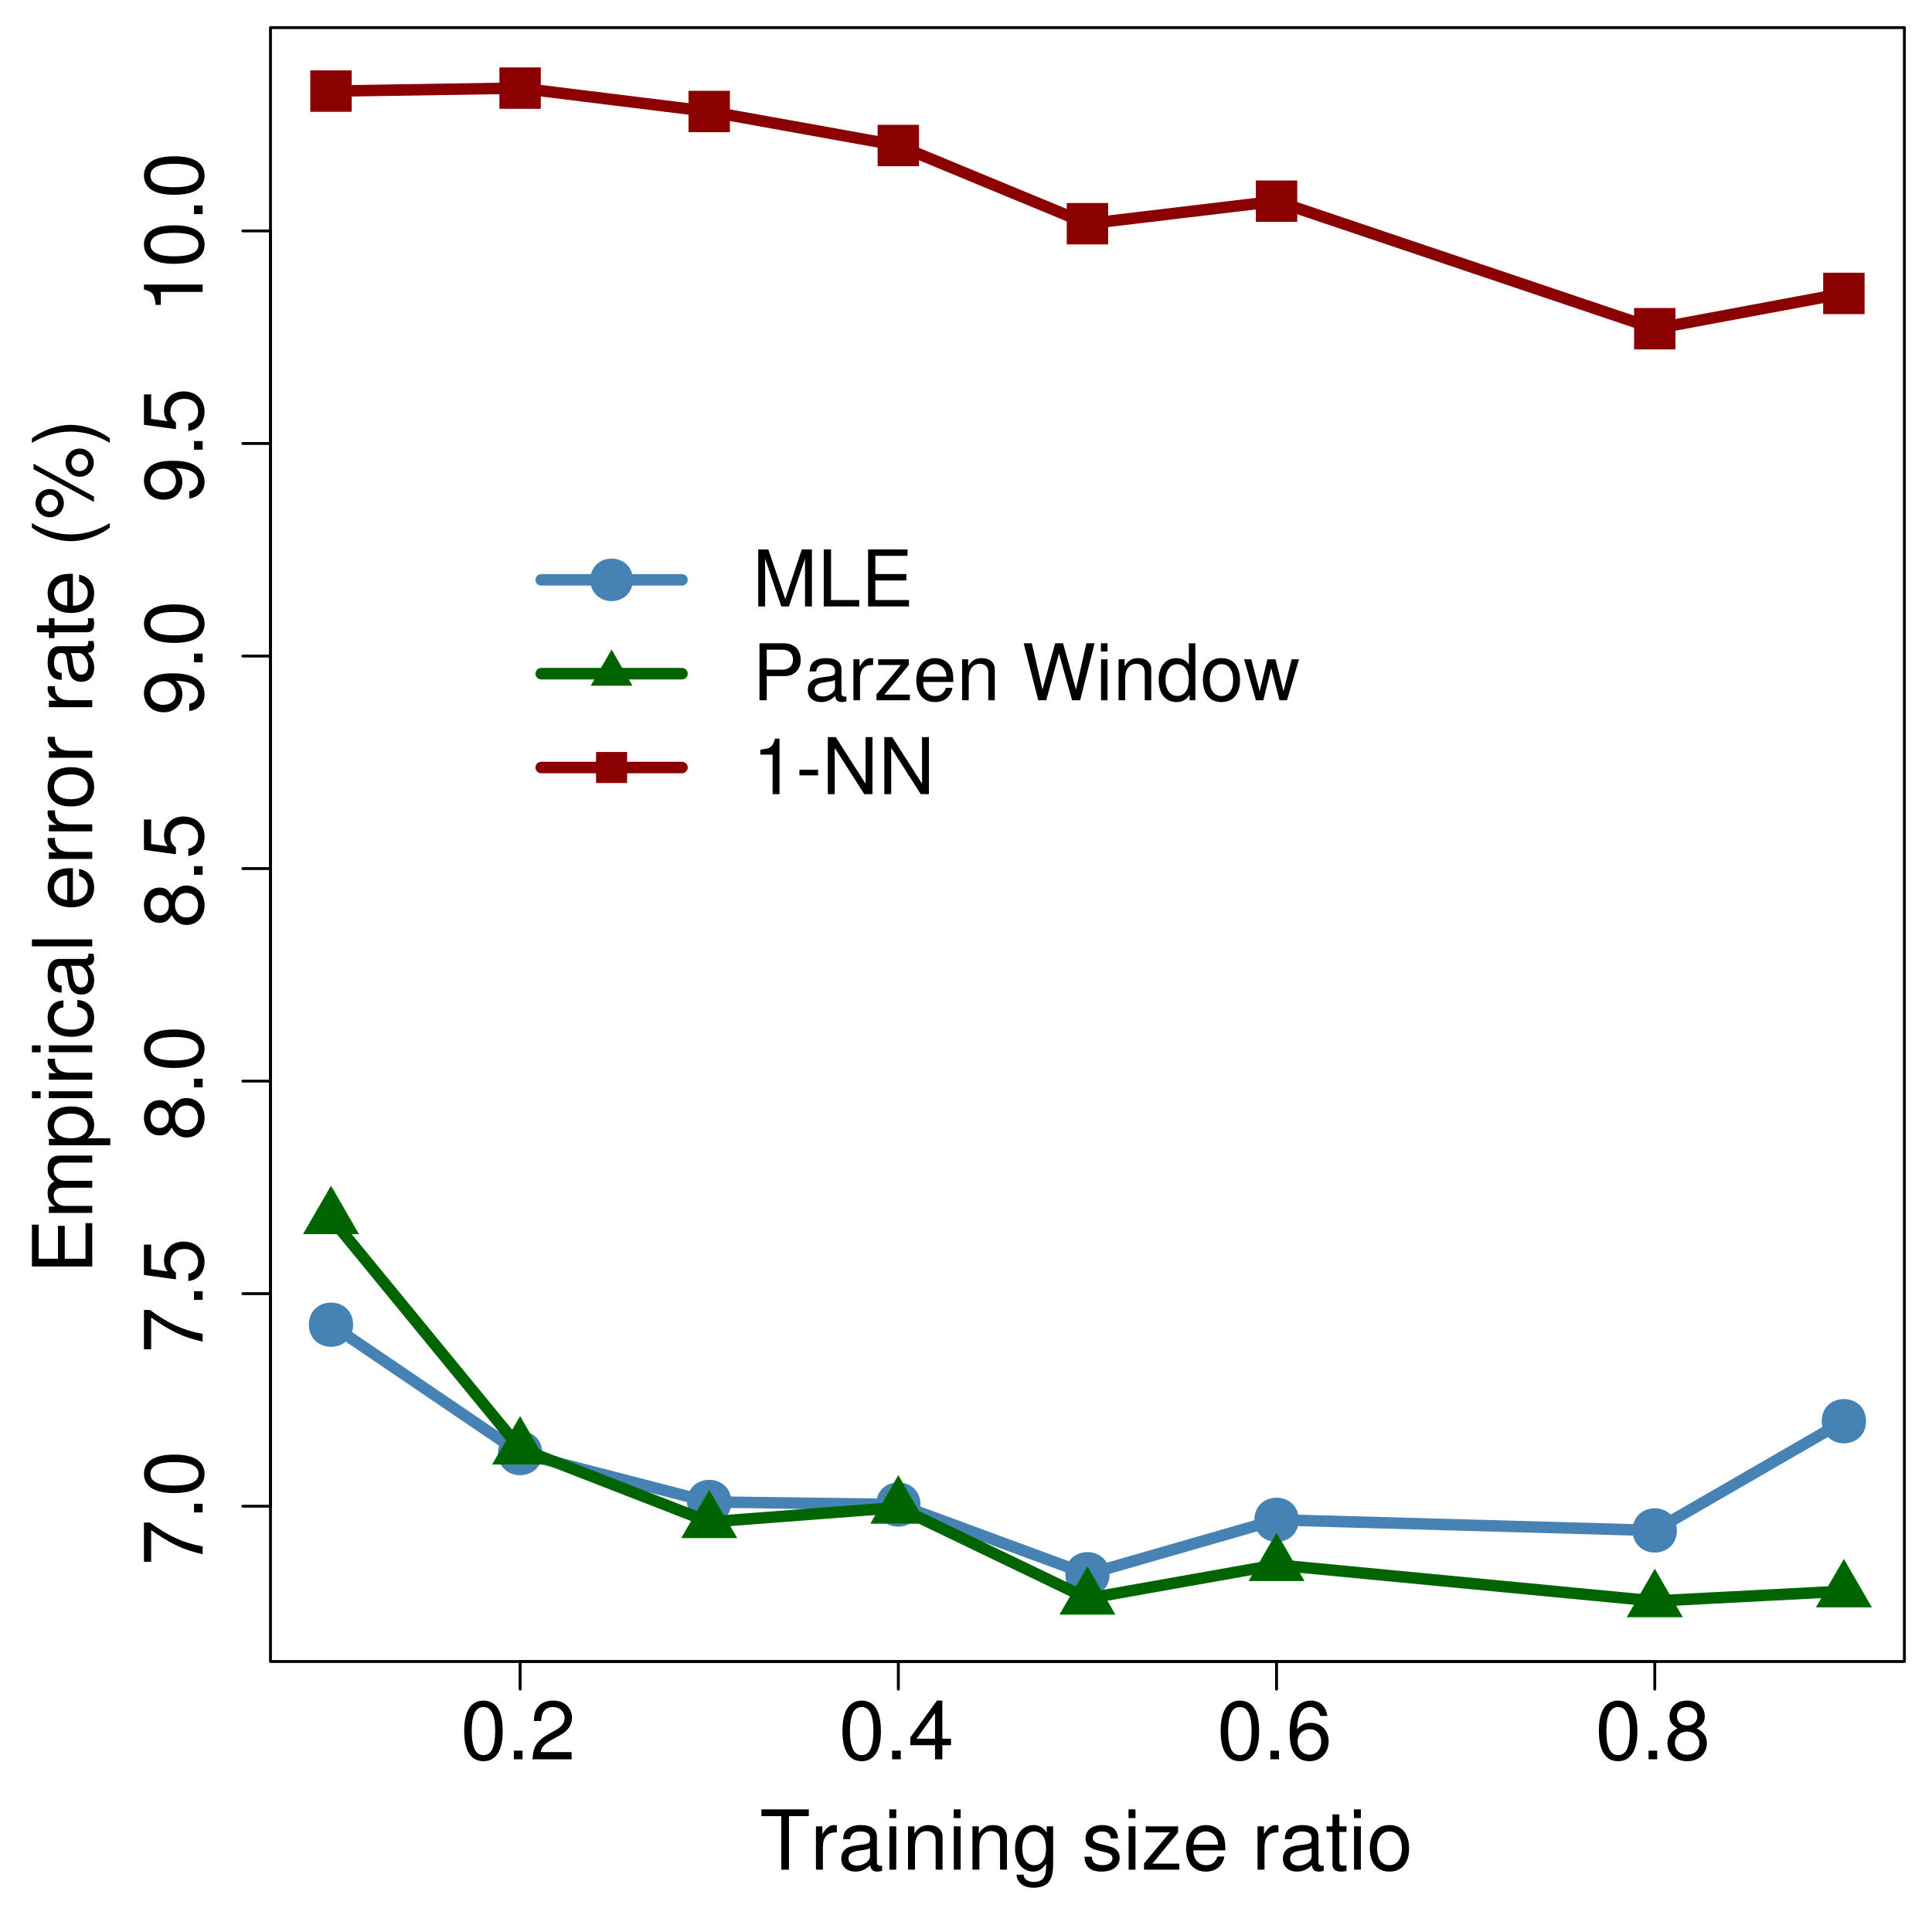 <?xml version="1.0" encoding="UTF-8"?>
<svg xmlns="http://www.w3.org/2000/svg" xmlns:xlink="http://www.w3.org/1999/xlink" width="504pt" height="504pt" viewBox="0 0 504 504" version="1.1">
<defs>
<g>
<symbol overflow="visible" id="glyph0-0">
<path style="stroke:none;" d="M 5.938 -15.312 C 4.516 -15.312 3.219 -14.688 2.422 -13.625 C 1.422 -12.281 0.922 -10.234 0.922 -7.406 C 0.922 -2.25 2.656 0.5 5.938 0.5 C 9.172 0.5 10.953 -2.25 10.953 -7.281 C 10.953 -10.25 10.469 -12.25 9.453 -13.625 C 8.656 -14.703 7.391 -15.312 5.938 -15.312 Z M 5.938 -13.625 C 7.984 -13.625 9 -11.547 9 -7.453 C 9 -3.109 8.016 -1.078 5.891 -1.078 C 3.891 -1.078 2.875 -3.203 2.875 -7.391 C 2.875 -11.578 3.891 -13.625 5.938 -13.625 Z M 5.938 -13.625 "/>
</symbol>
<symbol overflow="visible" id="glyph0-1">
<path style="stroke:none;" d="M 4.125 -2.25 L 1.875 -2.25 L 1.875 0 L 4.125 0 Z M 4.125 -2.25 "/>
</symbol>
<symbol overflow="visible" id="glyph0-2">
<path style="stroke:none;" d="M 10.922 -1.875 L 2.875 -1.875 C 3.062 -3.125 3.75 -3.938 5.641 -5.031 L 7.797 -6.203 C 9.938 -7.359 11.031 -8.938 11.031 -10.812 C 11.031 -12.094 10.516 -13.281 9.609 -14.094 C 8.703 -14.922 7.578 -15.312 6.125 -15.312 C 4.188 -15.312 2.75 -14.625 1.906 -13.328 C 1.359 -12.5 1.125 -11.547 1.078 -10 L 2.984 -10 C 3.047 -11.031 3.172 -11.656 3.438 -12.156 C 3.938 -13.078 4.922 -13.641 6.062 -13.641 C 7.797 -13.641 9.094 -12.422 9.094 -10.781 C 9.094 -9.562 8.375 -8.531 7.016 -7.75 L 5.031 -6.625 C 1.828 -4.812 0.906 -3.375 0.734 0 L 10.922 0 Z M 10.922 -1.875 "/>
</symbol>
<symbol overflow="visible" id="glyph0-3">
<path style="stroke:none;" d="M 7.062 -3.672 L 7.062 0 L 8.969 0 L 8.969 -3.672 L 11.234 -3.672 L 11.234 -5.375 L 8.969 -5.375 L 8.969 -15.312 L 7.562 -15.312 L 0.609 -5.672 L 0.609 -3.672 Z M 7.062 -5.375 L 2.266 -5.375 L 7.062 -12.078 Z M 7.062 -5.375 "/>
</symbol>
<symbol overflow="visible" id="glyph0-4">
<path style="stroke:none;" d="M 10.75 -11.312 C 10.391 -13.812 8.75 -15.312 6.406 -15.312 C 4.734 -15.312 3.219 -14.484 2.312 -13.125 C 1.359 -11.641 0.922 -9.766 0.922 -6.969 C 0.922 -4.406 1.312 -2.766 2.219 -1.406 C 3.047 -0.172 4.391 0.5 6.062 0.5 C 8.984 0.5 11.078 -1.656 11.078 -4.672 C 11.078 -7.516 9.141 -9.516 6.391 -9.516 C 4.875 -9.516 3.688 -8.938 2.875 -7.812 C 2.891 -11.547 4.109 -13.625 6.281 -13.625 C 7.625 -13.625 8.547 -12.781 8.859 -11.312 Z M 6.156 -7.844 C 7.984 -7.844 9.141 -6.562 9.141 -4.516 C 9.141 -2.594 7.844 -1.188 6.094 -1.188 C 4.312 -1.188 2.984 -2.656 2.984 -4.625 C 2.984 -6.516 4.281 -7.844 6.156 -7.844 Z M 6.156 -7.844 "/>
</symbol>
<symbol overflow="visible" id="glyph0-5">
<path style="stroke:none;" d="M 8.438 -8.047 C 10.016 -9 10.531 -9.781 10.531 -11.234 C 10.531 -13.625 8.656 -15.312 5.938 -15.312 C 3.234 -15.312 1.344 -13.625 1.344 -11.234 C 1.344 -9.797 1.859 -9.031 3.406 -8.047 C 1.656 -7.219 0.797 -5.938 0.797 -4.25 C 0.797 -1.453 2.922 0.5 5.938 0.5 C 8.969 0.5 11.078 -1.453 11.078 -4.234 C 11.078 -5.938 10.219 -7.219 8.438 -8.047 Z M 5.938 -13.625 C 7.562 -13.625 8.594 -12.672 8.594 -11.188 C 8.594 -9.766 7.531 -8.812 5.938 -8.812 C 4.344 -8.812 3.281 -9.766 3.281 -11.203 C 3.281 -12.672 4.344 -13.625 5.938 -13.625 Z M 5.938 -7.219 C 7.844 -7.219 9.141 -6 9.141 -4.203 C 9.141 -2.391 7.844 -1.188 5.891 -1.188 C 4.031 -1.188 2.75 -2.422 2.75 -4.203 C 2.75 -6 4.031 -7.219 5.938 -7.219 Z M 5.938 -7.219 "/>
</symbol>
<symbol overflow="visible" id="glyph0-6">
<path style="stroke:none;" d="M 7.641 -13.969 L 12.812 -13.969 L 12.812 -15.734 L 0.453 -15.734 L 0.453 -13.969 L 5.641 -13.969 L 5.641 0 L 7.641 0 Z M 7.641 -13.969 "/>
</symbol>
<symbol overflow="visible" id="glyph0-7">
<path style="stroke:none;" d="M 1.484 -11.312 L 1.484 0 L 3.297 0 L 3.297 -5.875 C 3.297 -7.5 3.719 -8.547 4.578 -9.172 C 5.141 -9.594 5.672 -9.719 6.938 -9.734 L 6.938 -11.578 C 6.625 -11.625 6.484 -11.641 6.234 -11.641 C 5.078 -11.641 4.188 -10.953 3.156 -9.266 L 3.156 -11.312 Z M 1.484 -11.312 "/>
</symbol>
<symbol overflow="visible" id="glyph0-8">
<path style="stroke:none;" d="M 11.547 -1.062 C 11.359 -1.016 11.266 -1.016 11.156 -1.016 C 10.531 -1.016 10.188 -1.344 10.188 -1.906 L 10.188 -8.547 C 10.188 -10.562 8.719 -11.641 5.938 -11.641 C 4.297 -11.641 2.938 -11.156 2.188 -10.328 C 1.656 -9.734 1.453 -9.094 1.406 -7.969 L 3.219 -7.969 C 3.375 -9.344 4.188 -9.969 5.875 -9.969 C 7.5 -9.969 8.406 -9.375 8.406 -8.297 L 8.406 -7.812 C 8.406 -7.062 7.953 -6.734 6.516 -6.562 C 3.969 -6.234 3.578 -6.156 2.891 -5.875 C 1.578 -5.328 0.906 -4.312 0.906 -2.844 C 0.906 -0.797 2.328 0.5 4.625 0.5 C 6.047 0.5 7.188 0 8.469 -1.172 C 8.594 -0.016 9.156 0.5 10.328 0.5 C 10.688 0.5 10.969 0.453 11.547 0.297 Z M 8.406 -3.562 C 8.406 -2.953 8.234 -2.594 7.688 -2.094 C 6.953 -1.422 6.062 -1.078 5.016 -1.078 C 3.609 -1.078 2.781 -1.75 2.781 -2.891 C 2.781 -4.078 3.578 -4.688 5.5 -4.969 C 7.406 -5.219 7.797 -5.312 8.406 -5.594 Z M 8.406 -3.562 "/>
</symbol>
<symbol overflow="visible" id="glyph0-9">
<path style="stroke:none;" d="M 3.234 -11.312 L 1.453 -11.312 L 1.453 0 L 3.234 0 Z M 3.234 -15.734 L 1.422 -15.734 L 1.422 -13.469 L 3.234 -13.469 Z M 3.234 -15.734 "/>
</symbol>
<symbol overflow="visible" id="glyph0-10">
<path style="stroke:none;" d="M 1.516 -11.312 L 1.516 0 L 3.328 0 L 3.328 -6.234 C 3.328 -8.547 4.531 -10.062 6.391 -10.062 C 7.812 -10.062 8.719 -9.203 8.719 -7.844 L 8.719 0 L 10.516 0 L 10.516 -8.547 C 10.516 -10.438 9.109 -11.641 6.938 -11.641 C 5.25 -11.641 4.172 -10.984 3.172 -9.422 L 3.172 -11.312 Z M 1.516 -11.312 "/>
</symbol>
<symbol overflow="visible" id="glyph0-11">
<path style="stroke:none;" d="M 8.891 -11.312 L 8.891 -9.672 C 7.984 -11.016 6.891 -11.641 5.438 -11.641 C 2.562 -11.641 0.625 -9.141 0.625 -5.469 C 0.625 -3.609 1.125 -2.094 2.047 -1.016 C 2.891 -0.062 4.109 0.5 5.297 0.5 C 6.719 0.5 7.703 -0.109 8.719 -1.531 L 8.719 -0.953 C 8.719 0.578 8.531 1.516 8.078 2.141 C 7.594 2.812 6.672 3.203 5.578 3.203 C 4.75 3.203 4.016 2.984 3.516 2.594 C 3.109 2.266 2.938 1.969 2.828 1.297 L 1 1.297 C 1.188 3.438 2.844 4.703 5.5 4.703 C 7.188 4.703 8.641 4.172 9.375 3.266 C 10.234 2.219 10.562 0.797 10.562 -1.859 L 10.562 -11.312 Z M 5.641 -9.969 C 7.578 -9.969 8.719 -8.328 8.719 -5.5 C 8.719 -2.812 7.562 -1.172 5.656 -1.172 C 3.688 -1.172 2.5 -2.828 2.5 -5.578 C 2.5 -8.297 3.719 -9.969 5.641 -9.969 Z M 5.641 -9.969 "/>
</symbol>
<symbol overflow="visible" id="glyph0-12">
<path style="stroke:none;" d=""/>
</symbol>
<symbol overflow="visible" id="glyph0-13">
<path style="stroke:none;" d="M 9.453 -8.156 C 9.438 -10.391 7.969 -11.641 5.359 -11.641 C 2.719 -11.641 1.016 -10.281 1.016 -8.188 C 1.016 -6.406 1.922 -5.578 4.594 -4.922 L 6.281 -4.516 C 7.531 -4.203 8.031 -3.75 8.031 -2.938 C 8.031 -1.875 6.969 -1.172 5.406 -1.172 C 4.422 -1.172 3.609 -1.453 3.156 -1.922 C 2.875 -2.25 2.75 -2.562 2.641 -3.375 L 0.734 -3.375 C 0.828 -0.75 2.281 0.5 5.25 0.5 C 8.094 0.5 9.906 -0.906 9.906 -3.094 C 9.906 -4.766 8.969 -5.703 6.719 -6.234 L 4.984 -6.656 C 3.516 -7 2.891 -7.469 2.891 -8.266 C 2.891 -9.312 3.828 -9.969 5.297 -9.969 C 6.734 -9.969 7.516 -9.344 7.562 -8.156 Z M 9.453 -8.156 "/>
</symbol>
<symbol overflow="visible" id="glyph0-14">
<path style="stroke:none;" d="M 9.562 -11.312 L 1.125 -11.312 L 1.125 -9.734 L 7.422 -9.734 L 0.672 -1.625 L 0.672 0 L 9.875 0 L 9.875 -1.578 L 2.844 -1.578 L 9.562 -9.719 Z M 9.562 -11.312 "/>
</symbol>
<symbol overflow="visible" id="glyph0-15">
<path style="stroke:none;" d="M 11.078 -5.047 C 11.078 -6.781 10.953 -7.812 10.625 -8.656 C 9.891 -10.516 8.156 -11.641 6.047 -11.641 C 2.891 -11.641 0.859 -9.219 0.859 -5.5 C 0.859 -1.797 2.828 0.5 6 0.5 C 8.594 0.5 10.391 -0.969 10.844 -3.438 L 9.031 -3.438 C 8.531 -1.938 7.516 -1.172 6.062 -1.172 C 4.922 -1.172 3.953 -1.688 3.344 -2.641 C 2.922 -3.281 2.766 -3.938 2.75 -5.047 Z M 2.781 -6.516 C 2.938 -8.609 4.203 -9.969 6.031 -9.969 C 7.797 -9.969 9.156 -8.516 9.156 -6.656 C 9.156 -6.609 9.156 -6.562 9.141 -6.516 Z M 2.781 -6.516 "/>
</symbol>
<symbol overflow="visible" id="glyph0-16">
<path style="stroke:none;" d="M 5.484 -11.312 L 3.625 -11.312 L 3.625 -14.422 L 1.828 -14.422 L 1.828 -11.312 L 0.297 -11.312 L 0.297 -9.844 L 1.828 -9.844 L 1.828 -1.297 C 1.828 -0.156 2.609 0.5 4.016 0.5 C 4.453 0.5 4.875 0.453 5.484 0.344 L 5.484 -1.172 C 5.25 -1.094 4.969 -1.078 4.625 -1.078 C 3.844 -1.078 3.625 -1.297 3.625 -2.094 L 3.625 -9.844 L 5.484 -9.844 Z M 5.484 -11.312 "/>
</symbol>
<symbol overflow="visible" id="glyph0-17">
<path style="stroke:none;" d="M 5.875 -11.641 C 2.703 -11.641 0.781 -9.375 0.781 -5.578 C 0.781 -1.766 2.672 0.5 5.891 0.5 C 9.062 0.5 11.016 -1.766 11.016 -5.484 C 11.016 -9.391 9.141 -11.641 5.875 -11.641 Z M 5.891 -9.969 C 7.922 -9.969 9.141 -8.312 9.141 -5.5 C 9.141 -2.844 7.875 -1.172 5.891 -1.172 C 3.891 -1.172 2.656 -2.828 2.656 -5.578 C 2.656 -8.297 3.891 -9.969 5.891 -9.969 Z M 5.891 -9.969 "/>
</symbol>
<symbol overflow="visible" id="glyph1-0">
<path style="stroke:none;" d="M -15.312 -11.234 L -15.312 -1 L -13.438 -1 L -13.438 -9.266 C -8.234 -5.609 -5.031 -4.125 0 -2.984 L 0 -5.016 C -4.906 -5.859 -9.109 -7.781 -13.719 -11.234 Z M -15.312 -11.234 "/>
</symbol>
<symbol overflow="visible" id="glyph1-1">
<path style="stroke:none;" d="M -2.25 -4.125 L -2.25 -1.875 L 0 -1.875 L 0 -4.125 Z M -2.25 -4.125 "/>
</symbol>
<symbol overflow="visible" id="glyph1-2">
<path style="stroke:none;" d="M -15.312 -5.938 C -15.312 -4.516 -14.688 -3.219 -13.625 -2.422 C -12.281 -1.422 -10.234 -0.922 -7.406 -0.922 C -2.25 -0.922 0.5 -2.656 0.5 -5.938 C 0.5 -9.172 -2.25 -10.953 -7.281 -10.953 C -10.25 -10.953 -12.25 -10.469 -13.625 -9.453 C -14.703 -8.656 -15.312 -7.391 -15.312 -5.938 Z M -13.625 -5.938 C -13.625 -7.984 -11.547 -9 -7.453 -9 C -3.109 -9 -1.078 -8.016 -1.078 -5.891 C -1.078 -3.891 -3.203 -2.875 -7.391 -2.875 C -11.578 -2.875 -13.625 -3.891 -13.625 -5.938 Z M -13.625 -5.938 "/>
</symbol>
<symbol overflow="visible" id="glyph1-3">
<path style="stroke:none;" d="M -15.312 -10.281 L -15.312 -2.375 L -6.969 -1.234 L -6.969 -2.984 C -8.031 -3.859 -8.406 -4.594 -8.406 -5.781 C -8.406 -7.844 -7 -9.141 -4.734 -9.141 C -2.531 -9.141 -1.188 -7.859 -1.188 -5.781 C -1.188 -4.125 -2.031 -3.109 -3.75 -2.656 L -3.75 -0.75 C -2.5 -1.016 -1.906 -1.234 -1.344 -1.688 C -0.172 -2.547 0.5 -4.109 0.5 -5.828 C 0.5 -8.922 -1.75 -11.078 -4.984 -11.078 C -8.016 -11.078 -10.078 -9.062 -10.078 -6.125 C -10.078 -5.047 -9.797 -4.188 -9.156 -3.297 L -13.438 -3.906 L -13.438 -10.281 Z M -15.312 -10.281 "/>
</symbol>
<symbol overflow="visible" id="glyph1-4">
<path style="stroke:none;" d="M -8.047 -8.438 C -9 -10.016 -9.781 -10.531 -11.234 -10.531 C -13.625 -10.531 -15.312 -8.656 -15.312 -5.938 C -15.312 -3.234 -13.625 -1.344 -11.234 -1.344 C -9.797 -1.344 -9.031 -1.859 -8.047 -3.406 C -7.219 -1.656 -5.938 -0.797 -4.25 -0.797 C -1.453 -0.797 0.5 -2.922 0.5 -5.938 C 0.5 -8.969 -1.453 -11.078 -4.234 -11.078 C -5.938 -11.078 -7.219 -10.219 -8.047 -8.438 Z M -13.625 -5.938 C -13.625 -7.562 -12.672 -8.594 -11.188 -8.594 C -9.766 -8.594 -8.812 -7.531 -8.812 -5.938 C -8.812 -4.344 -9.766 -3.281 -11.203 -3.281 C -12.672 -3.281 -13.625 -4.344 -13.625 -5.938 Z M -7.219 -5.938 C -7.219 -7.844 -6 -9.141 -4.203 -9.141 C -2.391 -9.141 -1.188 -7.844 -1.188 -5.891 C -1.188 -4.031 -2.422 -2.75 -4.203 -2.75 C -6 -2.75 -7.219 -4.031 -7.219 -5.938 Z M -7.219 -5.938 "/>
</symbol>
<symbol overflow="visible" id="glyph1-5">
<path style="stroke:none;" d="M -3.5 -1.141 C -1 -1.516 0.5 -3.156 0.5 -5.484 C 0.5 -7.172 -0.328 -8.703 -1.688 -9.594 C -3.172 -10.562 -5.047 -10.984 -7.844 -10.984 C -10.406 -10.984 -12.047 -10.609 -13.406 -9.703 C -14.641 -8.859 -15.312 -7.516 -15.312 -5.828 C -15.312 -2.922 -13.156 -0.828 -10.156 -0.828 C -7.297 -0.828 -5.297 -2.766 -5.297 -5.531 C -5.297 -6.969 -5.812 -8.031 -7 -9.031 C -3.266 -9 -1.188 -7.797 -1.188 -5.609 C -1.188 -4.281 -2.031 -3.344 -3.5 -3.047 Z M -13.641 -5.812 C -13.641 -7.578 -12.172 -8.922 -10.188 -8.922 C -8.312 -8.922 -6.969 -7.594 -6.969 -5.75 C -6.969 -3.906 -8.25 -2.766 -10.297 -2.766 C -12.25 -2.766 -13.641 -4.062 -13.641 -5.812 Z M -13.641 -5.812 "/>
</symbol>
<symbol overflow="visible" id="glyph1-6">
<path style="stroke:none;" d="M -10.906 -5.594 L 0 -5.594 L 0 -7.5 L -15.312 -7.5 L -15.312 -6.234 C -12.953 -5.578 -12.625 -5.141 -12.266 -2.203 L -10.906 -2.203 Z M -10.906 -5.594 "/>
</symbol>
<symbol overflow="visible" id="glyph1-7">
<path style="stroke:none;" d="M -7.172 -3.953 L -7.172 -12.531 L -8.938 -12.531 L -8.938 -3.953 L -13.969 -3.953 L -13.969 -12.844 L -15.734 -12.844 L -15.734 -1.938 L 0 -1.938 L 0 -13.234 L -1.766 -13.234 L -1.766 -3.953 Z M -7.172 -3.953 "/>
</symbol>
<symbol overflow="visible" id="glyph1-8">
<path style="stroke:none;" d="M -11.312 -1.516 L 0 -1.516 L 0 -3.328 L -7.109 -3.328 C -8.75 -3.328 -10.062 -4.516 -10.062 -5.984 C -10.062 -7.312 -9.234 -8.078 -7.797 -8.078 L 0 -8.078 L 0 -9.891 L -7.109 -9.891 C -8.75 -9.891 -10.062 -11.078 -10.062 -12.547 C -10.062 -13.859 -9.219 -14.641 -7.797 -14.641 L 0 -14.641 L 0 -16.453 L -8.484 -16.453 C -10.516 -16.453 -11.641 -15.281 -11.641 -13.172 C -11.641 -11.656 -11.188 -10.75 -9.906 -9.703 C -11.125 -9.031 -11.641 -8.125 -11.641 -6.656 C -11.641 -5.141 -11.078 -4.141 -9.719 -3.172 L -11.312 -3.172 Z M -11.312 -1.516 "/>
</symbol>
<symbol overflow="visible" id="glyph1-9">
<path style="stroke:none;" d="M 4.703 -1.172 L 4.703 -2.984 L -1.188 -2.984 C -0.016 -3.938 0.5 -4.984 0.5 -6.453 C 0.5 -9.375 -1.859 -11.297 -5.469 -11.297 C -9.266 -11.297 -11.641 -9.438 -11.641 -6.438 C -11.641 -4.906 -10.953 -3.672 -9.609 -2.828 L -11.312 -2.828 L -11.312 -1.172 Z M -9.953 -6.125 C -9.953 -8.125 -8.203 -9.422 -5.5 -9.422 C -2.938 -9.422 -1.188 -8.094 -1.188 -6.125 C -1.188 -4.234 -2.922 -2.984 -5.578 -2.984 C -8.234 -2.984 -9.953 -4.234 -9.953 -6.125 Z M -9.953 -6.125 "/>
</symbol>
<symbol overflow="visible" id="glyph1-10">
<path style="stroke:none;" d="M -11.312 -3.234 L -11.312 -1.453 L 0 -1.453 L 0 -3.234 Z M -15.734 -3.234 L -15.734 -1.422 L -13.469 -1.422 L -13.469 -3.234 Z M -15.734 -3.234 "/>
</symbol>
<symbol overflow="visible" id="glyph1-11">
<path style="stroke:none;" d="M -11.312 -1.484 L 0 -1.484 L 0 -3.297 L -5.875 -3.297 C -7.5 -3.297 -8.547 -3.719 -9.172 -4.578 C -9.594 -5.141 -9.719 -5.672 -9.734 -6.938 L -11.578 -6.938 C -11.625 -6.625 -11.641 -6.484 -11.641 -6.234 C -11.641 -5.078 -10.953 -4.188 -9.266 -3.156 L -11.312 -3.156 Z M -11.312 -1.484 "/>
</symbol>
<symbol overflow="visible" id="glyph1-12">
<path style="stroke:none;" d="M -7.516 -10.172 C -8.609 -10.078 -9.328 -9.844 -9.953 -9.422 C -11.016 -8.641 -11.641 -7.281 -11.641 -5.703 C -11.641 -2.656 -9.219 -0.672 -5.469 -0.672 C -1.812 -0.672 0.5 -2.609 0.5 -5.672 C 0.5 -8.375 -1.125 -10.078 -3.891 -10.297 L -3.891 -8.484 C -2.078 -8.188 -1.172 -7.25 -1.172 -5.719 C -1.172 -3.734 -2.781 -2.547 -5.469 -2.547 C -8.297 -2.547 -9.969 -3.719 -9.969 -5.672 C -9.969 -7.188 -9.094 -8.141 -7.516 -8.359 Z M -7.516 -10.172 "/>
</symbol>
<symbol overflow="visible" id="glyph1-13">
<path style="stroke:none;" d="M -1.062 -11.547 C -1.016 -11.359 -1.016 -11.266 -1.016 -11.156 C -1.016 -10.531 -1.344 -10.188 -1.906 -10.188 L -8.547 -10.188 C -10.562 -10.188 -11.641 -8.719 -11.641 -5.938 C -11.641 -4.297 -11.156 -2.938 -10.328 -2.188 C -9.734 -1.656 -9.094 -1.453 -7.969 -1.406 L -7.969 -3.219 C -9.344 -3.375 -9.969 -4.188 -9.969 -5.875 C -9.969 -7.5 -9.375 -8.406 -8.297 -8.406 L -7.812 -8.406 C -7.062 -8.406 -6.734 -7.953 -6.562 -6.516 C -6.234 -3.969 -6.156 -3.578 -5.875 -2.891 C -5.328 -1.578 -4.312 -0.906 -2.844 -0.906 C -0.797 -0.906 0.5 -2.328 0.5 -4.625 C 0.5 -6.047 0 -7.188 -1.172 -8.469 C -0.016 -8.594 0.5 -9.156 0.5 -10.328 C 0.5 -10.688 0.453 -10.969 0.297 -11.547 Z M -3.562 -8.406 C -2.953 -8.406 -2.594 -8.234 -2.094 -7.688 C -1.422 -6.953 -1.078 -6.062 -1.078 -5.016 C -1.078 -3.609 -1.75 -2.781 -2.891 -2.781 C -4.078 -2.781 -4.688 -3.578 -4.969 -5.5 C -5.219 -7.406 -5.312 -7.797 -5.594 -8.406 Z M -3.562 -8.406 "/>
</symbol>
<symbol overflow="visible" id="glyph1-14">
<path style="stroke:none;" d="M -15.734 -3.281 L -15.734 -1.469 L 0 -1.469 L 0 -3.281 Z M -15.734 -3.281 "/>
</symbol>
<symbol overflow="visible" id="glyph1-15">
<path style="stroke:none;" d=""/>
</symbol>
<symbol overflow="visible" id="glyph1-16">
<path style="stroke:none;" d="M -5.047 -11.078 C -6.781 -11.078 -7.812 -10.953 -8.656 -10.625 C -10.516 -9.891 -11.641 -8.156 -11.641 -6.047 C -11.641 -2.891 -9.219 -0.859 -5.5 -0.859 C -1.797 -0.859 0.5 -2.828 0.5 -6 C 0.5 -8.594 -0.969 -10.391 -3.438 -10.844 L -3.438 -9.031 C -1.938 -8.531 -1.172 -7.516 -1.172 -6.062 C -1.172 -4.922 -1.688 -3.953 -2.641 -3.344 C -3.281 -2.922 -3.938 -2.766 -5.047 -2.75 Z M -6.516 -2.781 C -8.609 -2.938 -9.969 -4.203 -9.969 -6.031 C -9.969 -7.797 -8.516 -9.156 -6.656 -9.156 C -6.609 -9.156 -6.562 -9.156 -6.516 -9.141 Z M -6.516 -2.781 "/>
</symbol>
<symbol overflow="visible" id="glyph1-17">
<path style="stroke:none;" d="M -11.641 -5.875 C -11.641 -2.703 -9.375 -0.781 -5.578 -0.781 C -1.766 -0.781 0.5 -2.672 0.5 -5.891 C 0.5 -9.062 -1.766 -11.016 -5.484 -11.016 C -9.391 -11.016 -11.641 -9.141 -11.641 -5.875 Z M -9.969 -5.891 C -9.969 -7.922 -8.312 -9.141 -5.5 -9.141 C -2.844 -9.141 -1.172 -7.875 -1.172 -5.891 C -1.172 -3.891 -2.828 -2.656 -5.578 -2.656 C -8.297 -2.656 -9.969 -3.891 -9.969 -5.891 Z M -9.969 -5.891 "/>
</symbol>
<symbol overflow="visible" id="glyph1-18">
<path style="stroke:none;" d="M -11.312 -5.484 L -11.312 -3.625 L -14.422 -3.625 L -14.422 -1.828 L -11.312 -1.828 L -11.312 -0.297 L -9.844 -0.297 L -9.844 -1.828 L -1.297 -1.828 C -0.156 -1.828 0.5 -2.609 0.5 -4.016 C 0.5 -4.453 0.453 -4.875 0.344 -5.484 L -1.172 -5.484 C -1.094 -5.25 -1.078 -4.969 -1.078 -4.625 C -1.078 -3.844 -1.297 -3.625 -2.094 -3.625 L -9.844 -3.625 L -9.844 -5.484 Z M -11.312 -5.484 "/>
</symbol>
<symbol overflow="visible" id="glyph1-19">
<path style="stroke:none;" d="M -15.734 -5.094 C -12.906 -2.938 -8.984 -1.578 -5.594 -1.578 C -2.188 -1.578 1.75 -2.938 4.578 -5.094 L 4.578 -6.281 C 1.484 -4.391 -2.141 -3.328 -5.594 -3.328 C -9.031 -3.328 -12.672 -4.391 -15.734 -6.281 Z M -15.734 -5.094 "/>
</symbol>
<symbol overflow="visible" id="glyph1-20">
<path style="stroke:none;" d="M -14.797 -4.297 C -14.797 -2.281 -13.125 -0.625 -11.094 -0.625 C -9.062 -0.625 -7.406 -2.281 -7.406 -4.312 C -7.406 -6.328 -9.062 -7.984 -11.062 -7.984 C -13.156 -7.984 -14.797 -6.375 -14.797 -4.297 Z M -13.281 -4.297 C -13.281 -5.531 -12.312 -6.5 -11.078 -6.5 C -9.891 -6.5 -8.922 -5.5 -8.922 -4.312 C -8.922 -3.109 -9.906 -2.109 -11.094 -2.109 C -12.312 -2.109 -13.281 -3.109 -13.281 -4.297 Z M -15.312 -13.156 L 0.438 -4.625 L 0.438 -6.047 L -15.312 -14.578 Z M -6.953 -14.859 C -6.953 -12.844 -5.297 -11.188 -3.281 -11.188 C -1.25 -11.188 0.406 -12.844 0.406 -14.875 C 0.406 -16.859 -1.25 -18.547 -3.234 -18.547 C -5.312 -18.547 -6.953 -16.922 -6.953 -14.859 Z M -5.438 -14.859 C -5.438 -16.094 -4.469 -17.062 -3.234 -17.062 C -2.078 -17.062 -1.094 -16.062 -1.094 -14.875 C -1.094 -13.672 -2.078 -12.672 -3.281 -12.672 C -4.469 -12.672 -5.438 -13.672 -5.438 -14.859 Z M -5.438 -14.859 "/>
</symbol>
<symbol overflow="visible" id="glyph1-21">
<path style="stroke:none;" d="M 4.578 -2.016 C 1.75 -4.172 -2.188 -5.531 -5.578 -5.531 C -8.984 -5.531 -12.906 -4.172 -15.734 -2.016 L -15.734 -0.828 C -12.656 -2.719 -9.031 -3.781 -5.578 -3.781 C -2.141 -3.781 1.516 -2.719 4.578 -0.828 Z M 4.578 -2.016 "/>
</symbol>
<symbol overflow="visible" id="glyph2-0">
<path style="stroke:none;" d="M 9.547 0 L 13.734 -12.469 L 13.734 0 L 15.531 0 L 15.531 -14.875 L 12.891 -14.875 L 8.578 -1.922 L 4.156 -14.875 L 1.531 -14.875 L 1.531 0 L 3.328 0 L 3.328 -12.469 L 7.547 0 Z M 9.547 0 "/>
</symbol>
<symbol overflow="visible" id="glyph2-1">
<path style="stroke:none;" d="M 3.531 -14.875 L 1.625 -14.875 L 1.625 0 L 10.875 0 L 10.875 -1.672 L 3.531 -1.672 Z M 3.531 -14.875 "/>
</symbol>
<symbol overflow="visible" id="glyph2-2">
<path style="stroke:none;" d="M 3.734 -6.781 L 11.828 -6.781 L 11.828 -8.453 L 3.734 -8.453 L 3.734 -13.203 L 12.141 -13.203 L 12.141 -14.875 L 1.844 -14.875 L 1.844 0 L 12.516 0 L 12.516 -1.672 L 3.734 -1.672 Z M 3.734 -6.781 "/>
</symbol>
<symbol overflow="visible" id="glyph2-3">
<path style="stroke:none;" d="M 3.75 -6.312 L 8.422 -6.312 C 9.594 -6.312 10.516 -6.656 11.312 -7.359 C 12.203 -8.188 12.594 -9.141 12.594 -10.516 C 12.594 -13.312 10.938 -14.875 8 -14.875 L 1.859 -14.875 L 1.859 0 L 3.75 0 Z M 3.75 -7.984 L 3.75 -13.203 L 7.719 -13.203 C 9.531 -13.203 10.609 -12.219 10.609 -10.594 C 10.609 -8.953 9.531 -7.984 7.719 -7.984 Z M 3.75 -7.984 "/>
</symbol>
<symbol overflow="visible" id="glyph2-4">
<path style="stroke:none;" d="M 10.922 -1 C 10.734 -0.953 10.656 -0.953 10.547 -0.953 C 9.953 -0.953 9.625 -1.266 9.625 -1.797 L 9.625 -8.078 C 9.625 -9.984 8.25 -11 5.609 -11 C 4.062 -11 2.781 -10.547 2.062 -9.75 C 1.578 -9.203 1.375 -8.594 1.328 -7.531 L 3.047 -7.531 C 3.188 -8.828 3.953 -9.422 5.547 -9.422 C 7.078 -9.422 7.938 -8.859 7.938 -7.844 L 7.938 -7.391 C 7.938 -6.672 7.516 -6.359 6.156 -6.203 C 3.75 -5.891 3.391 -5.812 2.734 -5.547 C 1.484 -5.047 0.859 -4.078 0.859 -2.688 C 0.859 -0.75 2.203 0.469 4.359 0.469 C 5.719 0.469 6.797 0 8 -1.109 C 8.125 -0.016 8.656 0.469 9.75 0.469 C 10.094 0.469 10.359 0.422 10.922 0.281 Z M 7.938 -3.359 C 7.938 -2.797 7.781 -2.453 7.266 -1.984 C 6.578 -1.344 5.734 -1.016 4.734 -1.016 C 3.406 -1.016 2.625 -1.656 2.625 -2.734 C 2.625 -3.859 3.391 -4.422 5.203 -4.688 C 7 -4.938 7.359 -5.016 7.938 -5.281 Z M 7.938 -3.359 "/>
</symbol>
<symbol overflow="visible" id="glyph2-5">
<path style="stroke:none;" d="M 1.406 -10.688 L 1.406 0 L 3.125 0 L 3.125 -5.547 C 3.125 -7.078 3.516 -8.078 4.328 -8.672 C 4.859 -9.062 5.359 -9.188 6.547 -9.203 L 6.547 -10.938 C 6.266 -10.984 6.125 -11 5.891 -11 C 4.797 -11 3.953 -10.344 2.984 -8.75 L 2.984 -10.688 Z M 1.406 -10.688 "/>
</symbol>
<symbol overflow="visible" id="glyph2-6">
<path style="stroke:none;" d="M 9.047 -10.688 L 1.062 -10.688 L 1.062 -9.203 L 7.016 -9.203 L 0.625 -1.531 L 0.625 0 L 9.328 0 L 9.328 -1.484 L 2.688 -1.484 L 9.047 -9.188 Z M 9.047 -10.688 "/>
</symbol>
<symbol overflow="visible" id="glyph2-7">
<path style="stroke:none;" d="M 10.469 -4.781 C 10.469 -6.406 10.344 -7.391 10.047 -8.188 C 9.344 -9.938 7.719 -11 5.719 -11 C 2.734 -11 0.812 -8.719 0.812 -5.203 C 0.812 -1.688 2.672 0.469 5.672 0.469 C 8.125 0.469 9.812 -0.922 10.25 -3.25 L 8.531 -3.25 C 8.062 -1.844 7.094 -1.109 5.734 -1.109 C 4.656 -1.109 3.734 -1.594 3.156 -2.484 C 2.75 -3.109 2.609 -3.719 2.594 -4.781 Z M 2.625 -6.156 C 2.781 -8.141 3.984 -9.422 5.688 -9.422 C 7.359 -9.422 8.656 -8.047 8.656 -6.281 C 8.656 -6.25 8.656 -6.203 8.625 -6.156 Z M 2.625 -6.156 "/>
</symbol>
<symbol overflow="visible" id="glyph2-8">
<path style="stroke:none;" d="M 1.422 -10.688 L 1.422 0 L 3.141 0 L 3.141 -5.891 C 3.141 -8.078 4.281 -9.516 6.047 -9.516 C 7.391 -9.516 8.25 -8.688 8.25 -7.406 L 8.25 0 L 9.938 0 L 9.938 -8.078 C 9.938 -9.859 8.609 -11 6.547 -11 C 4.953 -11 3.938 -10.391 3 -8.891 L 3 -10.688 Z M 1.422 -10.688 "/>
</symbol>
<symbol overflow="visible" id="glyph2-9">
<path style="stroke:none;" d=""/>
</symbol>
<symbol overflow="visible" id="glyph2-10">
<path style="stroke:none;" d="M 15.188 0 L 18.953 -14.875 L 16.828 -14.875 L 14.094 -2.797 L 10.719 -14.875 L 8.672 -14.875 L 5.359 -2.797 L 2.578 -14.875 L 0.453 -14.875 L 4.266 0 L 6.344 0 L 9.672 -12.219 L 13.094 0 Z M 15.188 0 "/>
</symbol>
<symbol overflow="visible" id="glyph2-11">
<path style="stroke:none;" d="M 3.062 -10.688 L 1.375 -10.688 L 1.375 0 L 3.062 0 Z M 3.062 -14.875 L 1.344 -14.875 L 1.344 -12.734 L 3.062 -12.734 Z M 3.062 -14.875 "/>
</symbol>
<symbol overflow="visible" id="glyph2-12">
<path style="stroke:none;" d="M 10.094 -14.875 L 8.406 -14.875 L 8.406 -9.344 C 7.688 -10.422 6.547 -11 5.125 -11 C 2.344 -11 0.531 -8.781 0.531 -5.359 C 0.531 -1.75 2.312 0.469 5.188 0.469 C 6.656 0.469 7.672 -0.078 8.594 -1.406 L 8.594 0 L 10.094 0 Z M 5.406 -9.406 C 7.25 -9.406 8.406 -7.781 8.406 -5.219 C 8.406 -2.75 7.219 -1.125 5.422 -1.125 C 3.547 -1.125 2.312 -2.781 2.312 -5.266 C 2.312 -7.75 3.547 -9.406 5.406 -9.406 Z M 5.406 -9.406 "/>
</symbol>
<symbol overflow="visible" id="glyph2-13">
<path style="stroke:none;" d="M 5.547 -11 C 2.547 -11 0.734 -8.859 0.734 -5.266 C 0.734 -1.672 2.531 0.469 5.578 0.469 C 8.578 0.469 10.406 -1.672 10.406 -5.188 C 10.406 -8.875 8.625 -11 5.547 -11 Z M 5.578 -9.422 C 7.484 -9.422 8.625 -7.859 8.625 -5.203 C 8.625 -2.688 7.453 -1.109 5.578 -1.109 C 3.672 -1.109 2.516 -2.672 2.516 -5.266 C 2.516 -7.844 3.672 -9.422 5.578 -9.422 Z M 5.578 -9.422 "/>
</symbol>
<symbol overflow="visible" id="glyph2-14">
<path style="stroke:none;" d="M 11.312 0 L 14.453 -10.688 L 12.531 -10.688 L 10.406 -2.359 L 8.312 -10.688 L 6.219 -10.688 L 4.188 -2.359 L 2 -10.688 L 0.125 -10.688 L 3.219 0 L 5.141 0 L 7.203 -8.391 L 9.359 0 Z M 11.312 0 "/>
</symbol>
<symbol overflow="visible" id="glyph2-15">
<path style="stroke:none;" d="M 5.281 -10.312 L 5.281 0 L 7.078 0 L 7.078 -14.469 L 5.891 -14.469 C 5.266 -12.25 4.859 -11.938 2.078 -11.594 L 2.078 -10.312 Z M 5.281 -10.312 "/>
</symbol>
<symbol overflow="visible" id="glyph2-16">
<path style="stroke:none;" d="M 5.797 -6.359 L 0.938 -6.359 L 0.938 -4.891 L 5.797 -4.891 Z M 5.797 -6.359 "/>
</symbol>
<symbol overflow="visible" id="glyph2-17">
<path style="stroke:none;" d="M 13.188 -14.875 L 11.391 -14.875 L 11.391 -2.719 L 3.609 -14.875 L 1.547 -14.875 L 1.547 0 L 3.344 0 L 3.344 -12.062 L 11.047 0 L 13.188 0 Z M 13.188 -14.875 "/>
</symbol>
</g>
<clipPath id="clip1">
  <path d="M 70.559 7.199 L 497.797 7.199 L 497.797 434.438 L 70.559 434.438 Z M 70.559 7.199 "/>
</clipPath>
<clipPath id="clip2">
  <path d="M 70.559 7.199 L 497.797 7.199 L 497.797 434.438 L 70.559 434.438 Z M 70.559 7.199 "/>
</clipPath>
</defs>
<g id="surface1">
<rect x="0" y="0" width="504" height="504" style="fill:rgb(100%,100%,100%);fill-opacity:1;stroke:none;"/>
<g clip-path="url(#clip1)" clip-rule="nonzero">
<path style="fill-rule:nonzero;fill:rgb(27.451%,50.98%,70.588%);fill-opacity:1;stroke-width:0.75;stroke-linecap:round;stroke-linejoin:round;stroke:rgb(27.451%,50.98%,70.588%);stroke-opacity:1;stroke-miterlimit:10;" d="M 91.746 345.574 C 91.746 352.773 80.945 352.773 80.945 345.574 C 80.945 338.375 91.746 338.375 91.746 345.574 "/>
<path style="fill-rule:nonzero;fill:rgb(27.451%,50.98%,70.588%);fill-opacity:1;stroke-width:0.75;stroke-linecap:round;stroke-linejoin:round;stroke:rgb(27.451%,50.98%,70.588%);stroke-opacity:1;stroke-miterlimit:10;" d="M 141.078 379.062 C 141.078 386.262 130.281 386.262 130.281 379.062 C 130.281 371.863 141.078 371.863 141.078 379.062 "/>
<path style="fill-rule:nonzero;fill:rgb(27.451%,50.98%,70.588%);fill-opacity:1;stroke-width:0.75;stroke-linecap:round;stroke-linejoin:round;stroke:rgb(27.451%,50.98%,70.588%);stroke-opacity:1;stroke-miterlimit:10;" d="M 190.414 391.816 C 190.414 399.016 179.613 399.016 179.613 391.816 C 179.613 384.617 190.414 384.617 190.414 391.816 "/>
<path style="fill-rule:nonzero;fill:rgb(27.451%,50.98%,70.588%);fill-opacity:1;stroke-width:0.75;stroke-linecap:round;stroke-linejoin:round;stroke:rgb(27.451%,50.98%,70.588%);stroke-opacity:1;stroke-miterlimit:10;" d="M 239.746 392.48 C 239.746 399.68 228.945 399.68 228.945 392.48 C 228.945 385.281 239.746 385.281 239.746 392.48 "/>
<path style="fill-rule:nonzero;fill:rgb(27.451%,50.98%,70.588%);fill-opacity:1;stroke-width:0.75;stroke-linecap:round;stroke-linejoin:round;stroke:rgb(27.451%,50.98%,70.588%);stroke-opacity:1;stroke-miterlimit:10;" d="M 289.078 410.668 C 289.078 417.867 278.281 417.867 278.281 410.668 C 278.281 403.469 289.078 403.469 289.078 410.668 "/>
<path style="fill-rule:nonzero;fill:rgb(27.451%,50.98%,70.588%);fill-opacity:1;stroke-width:0.75;stroke-linecap:round;stroke-linejoin:round;stroke:rgb(27.451%,50.98%,70.588%);stroke-opacity:1;stroke-miterlimit:10;" d="M 338.414 396.473 C 338.414 403.672 327.613 403.672 327.613 396.473 C 327.613 389.273 338.414 389.273 338.414 396.473 "/>
<path style="fill-rule:nonzero;fill:rgb(27.451%,50.98%,70.588%);fill-opacity:1;stroke-width:0.75;stroke-linecap:round;stroke-linejoin:round;stroke:rgb(27.451%,50.98%,70.588%);stroke-opacity:1;stroke-miterlimit:10;" d="M 437.078 399.246 C 437.078 406.445 426.281 406.445 426.281 399.246 C 426.281 392.047 437.078 392.047 437.078 399.246 "/>
<path style="fill-rule:nonzero;fill:rgb(27.451%,50.98%,70.588%);fill-opacity:1;stroke-width:0.75;stroke-linecap:round;stroke-linejoin:round;stroke:rgb(27.451%,50.98%,70.588%);stroke-opacity:1;stroke-miterlimit:10;" d="M 486.414 370.746 C 486.414 377.945 475.613 377.945 475.613 370.746 C 475.613 363.547 486.414 363.547 486.414 370.746 "/>
</g>
<path style="fill:none;stroke-width:0.75;stroke-linecap:round;stroke-linejoin:round;stroke:rgb(0%,0%,0%);stroke-opacity:1;stroke-miterlimit:10;" d="M 135.68 433.441 L 431.68 433.441 "/>
<path style="fill:none;stroke-width:0.75;stroke-linecap:round;stroke-linejoin:round;stroke:rgb(0%,0%,0%);stroke-opacity:1;stroke-miterlimit:10;" d="M 135.68 433.441 L 135.68 440.641 "/>
<path style="fill:none;stroke-width:0.75;stroke-linecap:round;stroke-linejoin:round;stroke:rgb(0%,0%,0%);stroke-opacity:1;stroke-miterlimit:10;" d="M 234.348 433.441 L 234.348 440.641 "/>
<path style="fill:none;stroke-width:0.75;stroke-linecap:round;stroke-linejoin:round;stroke:rgb(0%,0%,0%);stroke-opacity:1;stroke-miterlimit:10;" d="M 333.012 433.441 L 333.012 440.641 "/>
<path style="fill:none;stroke-width:0.75;stroke-linecap:round;stroke-linejoin:round;stroke:rgb(0%,0%,0%);stroke-opacity:1;stroke-miterlimit:10;" d="M 431.68 433.441 L 431.68 440.641 "/>
<g style="fill:rgb(0%,0%,0%);fill-opacity:1;">
  <use xlink:href="#glyph0-0" x="120.18" y="458.943"/>
  <use xlink:href="#glyph0-1" x="132.186" y="458.943"/>
  <use xlink:href="#glyph0-2" x="138.188" y="458.943"/>
</g>
<g style="fill:rgb(0%,0%,0%);fill-opacity:1;">
  <use xlink:href="#glyph0-0" x="218.848" y="458.943"/>
  <use xlink:href="#glyph0-1" x="230.854" y="458.943"/>
  <use xlink:href="#glyph0-3" x="236.856" y="458.943"/>
</g>
<g style="fill:rgb(0%,0%,0%);fill-opacity:1;">
  <use xlink:href="#glyph0-0" x="317.512" y="458.943"/>
  <use xlink:href="#glyph0-1" x="329.518" y="458.943"/>
  <use xlink:href="#glyph0-4" x="335.521" y="458.943"/>
</g>
<g style="fill:rgb(0%,0%,0%);fill-opacity:1;">
  <use xlink:href="#glyph0-0" x="416.18" y="458.943"/>
  <use xlink:href="#glyph0-1" x="428.186" y="458.943"/>
  <use xlink:href="#glyph0-5" x="434.188" y="458.943"/>
</g>
<path style="fill:none;stroke-width:0.75;stroke-linecap:round;stroke-linejoin:round;stroke:rgb(0%,0%,0%);stroke-opacity:1;stroke-miterlimit:10;" d="M 70.559 392.926 L 70.559 60.246 "/>
<path style="fill:none;stroke-width:0.75;stroke-linecap:round;stroke-linejoin:round;stroke:rgb(0%,0%,0%);stroke-opacity:1;stroke-miterlimit:10;" d="M 70.559 392.926 L 63.359 392.926 "/>
<path style="fill:none;stroke-width:0.75;stroke-linecap:round;stroke-linejoin:round;stroke:rgb(0%,0%,0%);stroke-opacity:1;stroke-miterlimit:10;" d="M 70.559 337.477 L 63.359 337.477 "/>
<path style="fill:none;stroke-width:0.75;stroke-linecap:round;stroke-linejoin:round;stroke:rgb(0%,0%,0%);stroke-opacity:1;stroke-miterlimit:10;" d="M 70.559 282.031 L 63.359 282.031 "/>
<path style="fill:none;stroke-width:0.75;stroke-linecap:round;stroke-linejoin:round;stroke:rgb(0%,0%,0%);stroke-opacity:1;stroke-miterlimit:10;" d="M 70.559 226.586 L 63.359 226.586 "/>
<path style="fill:none;stroke-width:0.75;stroke-linecap:round;stroke-linejoin:round;stroke:rgb(0%,0%,0%);stroke-opacity:1;stroke-miterlimit:10;" d="M 70.559 171.141 L 63.359 171.141 "/>
<path style="fill:none;stroke-width:0.75;stroke-linecap:round;stroke-linejoin:round;stroke:rgb(0%,0%,0%);stroke-opacity:1;stroke-miterlimit:10;" d="M 70.559 115.691 L 63.359 115.691 "/>
<path style="fill:none;stroke-width:0.75;stroke-linecap:round;stroke-linejoin:round;stroke:rgb(0%,0%,0%);stroke-opacity:1;stroke-miterlimit:10;" d="M 70.559 60.246 L 63.359 60.246 "/>
<g style="fill:rgb(0%,0%,0%);fill-opacity:1;">
  <use xlink:href="#glyph1-0" x="52.865" y="408.426"/>
  <use xlink:href="#glyph1-1" x="52.865" y="396.42"/>
  <use xlink:href="#glyph1-2" x="52.865" y="390.417"/>
</g>
<g style="fill:rgb(0%,0%,0%);fill-opacity:1;">
  <use xlink:href="#glyph1-0" x="52.865" y="352.977"/>
  <use xlink:href="#glyph1-1" x="52.865" y="340.971"/>
  <use xlink:href="#glyph1-3" x="52.865" y="334.968"/>
</g>
<g style="fill:rgb(0%,0%,0%);fill-opacity:1;">
  <use xlink:href="#glyph1-4" x="52.865" y="297.531"/>
  <use xlink:href="#glyph1-1" x="52.865" y="285.525"/>
  <use xlink:href="#glyph1-2" x="52.865" y="279.522"/>
</g>
<g style="fill:rgb(0%,0%,0%);fill-opacity:1;">
  <use xlink:href="#glyph1-4" x="52.865" y="242.086"/>
  <use xlink:href="#glyph1-1" x="52.865" y="230.08"/>
  <use xlink:href="#glyph1-3" x="52.865" y="224.077"/>
</g>
<g style="fill:rgb(0%,0%,0%);fill-opacity:1;">
  <use xlink:href="#glyph1-5" x="52.865" y="186.641"/>
  <use xlink:href="#glyph1-1" x="52.865" y="174.635"/>
  <use xlink:href="#glyph1-2" x="52.865" y="168.632"/>
</g>
<g style="fill:rgb(0%,0%,0%);fill-opacity:1;">
  <use xlink:href="#glyph1-5" x="52.865" y="131.191"/>
  <use xlink:href="#glyph1-1" x="52.865" y="119.186"/>
  <use xlink:href="#glyph1-3" x="52.865" y="113.183"/>
</g>
<g style="fill:rgb(0%,0%,0%);fill-opacity:1;">
  <use xlink:href="#glyph1-6" x="52.865" y="81.746"/>
  <use xlink:href="#glyph1-2" x="52.865" y="69.74"/>
  <use xlink:href="#glyph1-1" x="52.865" y="57.734"/>
  <use xlink:href="#glyph1-2" x="52.865" y="51.731"/>
</g>
<path style="fill:none;stroke-width:0.75;stroke-linecap:round;stroke-linejoin:round;stroke:rgb(0%,0%,0%);stroke-opacity:1;stroke-miterlimit:10;" d="M 70.559 433.441 L 496.801 433.441 L 496.801 7.199 L 70.559 7.199 L 70.559 433.441 "/>
<g style="fill:rgb(0%,0%,0%);fill-opacity:1;">
  <use xlink:href="#glyph0-6" x="198.18" y="487.744"/>
  <use xlink:href="#glyph0-7" x="211.373" y="487.744"/>
  <use xlink:href="#glyph0-8" x="218.563" y="487.744"/>
  <use xlink:href="#glyph0-9" x="230.569" y="487.744"/>
  <use xlink:href="#glyph0-10" x="235.363" y="487.744"/>
  <use xlink:href="#glyph0-9" x="247.369" y="487.744"/>
  <use xlink:href="#glyph0-10" x="252.163" y="487.744"/>
  <use xlink:href="#glyph0-11" x="264.169" y="487.744"/>
  <use xlink:href="#glyph0-12" x="276.175" y="487.744"/>
  <use xlink:href="#glyph0-13" x="282.178" y="487.744"/>
  <use xlink:href="#glyph0-9" x="292.975" y="487.744"/>
  <use xlink:href="#glyph0-14" x="297.769" y="487.744"/>
  <use xlink:href="#glyph0-15" x="308.565" y="487.744"/>
  <use xlink:href="#glyph0-12" x="320.571" y="487.744"/>
  <use xlink:href="#glyph0-7" x="326.574" y="487.744"/>
  <use xlink:href="#glyph0-8" x="333.765" y="487.744"/>
  <use xlink:href="#glyph0-16" x="345.771" y="487.744"/>
  <use xlink:href="#glyph0-9" x="351.773" y="487.744"/>
  <use xlink:href="#glyph0-17" x="356.567" y="487.744"/>
</g>
<g style="fill:rgb(0%,0%,0%);fill-opacity:1;">
  <use xlink:href="#glyph1-7" x="24.064" y="332.32"/>
  <use xlink:href="#glyph1-8" x="24.064" y="317.917"/>
  <use xlink:href="#glyph1-9" x="24.064" y="299.93"/>
  <use xlink:href="#glyph1-10" x="24.064" y="287.924"/>
  <use xlink:href="#glyph1-11" x="24.064" y="283.13"/>
  <use xlink:href="#glyph1-10" x="24.064" y="275.939"/>
  <use xlink:href="#glyph1-12" x="24.064" y="271.146"/>
  <use xlink:href="#glyph1-13" x="24.064" y="260.349"/>
  <use xlink:href="#glyph1-14" x="24.064" y="248.343"/>
  <use xlink:href="#glyph1-15" x="24.064" y="243.549"/>
  <use xlink:href="#glyph1-16" x="24.064" y="237.546"/>
  <use xlink:href="#glyph1-11" x="24.064" y="225.54"/>
  <use xlink:href="#glyph1-11" x="24.064" y="218.35"/>
  <use xlink:href="#glyph1-17" x="24.064" y="211.159"/>
  <use xlink:href="#glyph1-11" x="24.064" y="199.153"/>
  <use xlink:href="#glyph1-15" x="24.064" y="191.963"/>
  <use xlink:href="#glyph1-11" x="24.064" y="185.96"/>
  <use xlink:href="#glyph1-13" x="24.064" y="178.77"/>
  <use xlink:href="#glyph1-18" x="24.064" y="166.764"/>
  <use xlink:href="#glyph1-16" x="24.064" y="160.761"/>
  <use xlink:href="#glyph1-15" x="24.064" y="148.755"/>
  <use xlink:href="#glyph1-19" x="24.064" y="142.752"/>
  <use xlink:href="#glyph1-20" x="24.064" y="135.562"/>
  <use xlink:href="#glyph1-21" x="24.064" y="116.364"/>
</g>
<g clip-path="url(#clip2)" clip-rule="nonzero">
<path style="fill:none;stroke-width:3;stroke-linecap:round;stroke-linejoin:round;stroke:rgb(27.451%,50.98%,70.588%);stroke-opacity:1;stroke-miterlimit:10;" d="M 86.348 345.574 L 135.68 379.062 L 185.012 391.816 L 234.348 392.48 L 283.68 410.668 L 333.012 396.473 L 431.68 399.246 L 481.012 370.746 "/>
<path style=" stroke:none;fill-rule:nonzero;fill:rgb(0%,100%,0%);fill-opacity:1;" d="M 86.348 309.34 L 93.621 321.938 L 79.074 321.938 Z M 86.348 309.34 "/>
<path style=" stroke:none;fill-rule:nonzero;fill:rgb(0%,100%,0%);fill-opacity:1;" d="M 135.68 369.445 L 142.953 382.043 L 128.406 382.043 Z M 135.68 369.445 "/>
<path style=" stroke:none;fill-rule:nonzero;fill:rgb(0%,100%,0%);fill-opacity:1;" d="M 185.012 388.629 L 192.285 401.227 L 177.742 401.227 Z M 185.012 388.629 "/>
<path style=" stroke:none;fill-rule:nonzero;fill:rgb(0%,100%,0%);fill-opacity:1;" d="M 234.348 384.859 L 241.621 397.457 L 227.074 397.457 Z M 234.348 384.859 "/>
<path style=" stroke:none;fill-rule:nonzero;fill:rgb(0%,100%,0%);fill-opacity:1;" d="M 283.68 408.59 L 290.953 421.188 L 276.406 421.188 Z M 283.68 408.59 "/>
<path style=" stroke:none;fill-rule:nonzero;fill:rgb(0%,100%,0%);fill-opacity:1;" d="M 333.012 399.828 L 340.285 412.426 L 325.742 412.426 Z M 333.012 399.828 "/>
<path style=" stroke:none;fill-rule:nonzero;fill:rgb(0%,100%,0%);fill-opacity:1;" d="M 431.68 409.254 L 438.953 421.852 L 424.406 421.852 Z M 431.68 409.254 "/>
<path style=" stroke:none;fill-rule:nonzero;fill:rgb(0%,100%,0%);fill-opacity:1;" d="M 481.012 406.707 L 488.285 419.301 L 473.742 419.301 Z M 481.012 406.707 "/>
<path style=" stroke:none;fill-rule:nonzero;fill:rgb(0%,39.216%,0%);fill-opacity:1;" d="M 86.348 309.34 L 93.621 321.938 L 79.074 321.938 Z M 86.348 309.34 "/>
<path style=" stroke:none;fill-rule:nonzero;fill:rgb(0%,39.216%,0%);fill-opacity:1;" d="M 135.68 369.445 L 142.953 382.043 L 128.406 382.043 Z M 135.68 369.445 "/>
<path style=" stroke:none;fill-rule:nonzero;fill:rgb(0%,39.216%,0%);fill-opacity:1;" d="M 185.012 388.629 L 192.285 401.227 L 177.742 401.227 Z M 185.012 388.629 "/>
<path style=" stroke:none;fill-rule:nonzero;fill:rgb(0%,39.216%,0%);fill-opacity:1;" d="M 234.348 384.859 L 241.621 397.457 L 227.074 397.457 Z M 234.348 384.859 "/>
<path style=" stroke:none;fill-rule:nonzero;fill:rgb(0%,39.216%,0%);fill-opacity:1;" d="M 283.68 408.59 L 290.953 421.188 L 276.406 421.188 Z M 283.68 408.59 "/>
<path style=" stroke:none;fill-rule:nonzero;fill:rgb(0%,39.216%,0%);fill-opacity:1;" d="M 333.012 399.828 L 340.285 412.426 L 325.742 412.426 Z M 333.012 399.828 "/>
<path style=" stroke:none;fill-rule:nonzero;fill:rgb(0%,39.216%,0%);fill-opacity:1;" d="M 431.68 409.254 L 438.953 421.852 L 424.406 421.852 Z M 431.68 409.254 "/>
<path style=" stroke:none;fill-rule:nonzero;fill:rgb(0%,39.216%,0%);fill-opacity:1;" d="M 481.012 406.707 L 488.285 419.301 L 473.742 419.301 Z M 481.012 406.707 "/>
<path style="fill:none;stroke-width:3;stroke-linecap:round;stroke-linejoin:round;stroke:rgb(0%,39.216%,0%);stroke-opacity:1;stroke-miterlimit:10;" d="M 86.348 317.738 L 135.68 377.844 L 185.012 397.027 L 234.348 393.258 L 283.68 416.988 L 333.012 408.227 L 431.68 417.652 L 481.012 415.102 "/>
<path style=" stroke:none;fill-rule:nonzero;fill:rgb(54.51%,0%,0%);fill-opacity:1;" d="M 80.945 29.164 L 91.746 29.164 L 91.746 18.363 L 80.945 18.363 Z M 80.945 29.164 "/>
<path style=" stroke:none;fill-rule:nonzero;fill:rgb(54.51%,0%,0%);fill-opacity:1;" d="M 130.281 28.387 L 141.078 28.387 L 141.078 17.586 L 130.281 17.586 Z M 130.281 28.387 "/>
<path style=" stroke:none;fill-rule:nonzero;fill:rgb(54.51%,0%,0%);fill-opacity:1;" d="M 179.613 34.484 L 190.414 34.484 L 190.414 23.688 L 179.613 23.688 Z M 179.613 34.484 "/>
<path style=" stroke:none;fill-rule:nonzero;fill:rgb(54.51%,0%,0%);fill-opacity:1;" d="M 228.945 43.355 L 239.746 43.355 L 239.746 32.559 L 228.945 32.559 Z M 228.945 43.355 "/>
<path style=" stroke:none;fill-rule:nonzero;fill:rgb(54.51%,0%,0%);fill-opacity:1;" d="M 278.281 63.762 L 289.078 63.762 L 289.078 52.961 L 278.281 52.961 Z M 278.281 63.762 "/>
<path style=" stroke:none;fill-rule:nonzero;fill:rgb(54.51%,0%,0%);fill-opacity:1;" d="M 327.613 57.883 L 338.414 57.883 L 338.414 47.086 L 327.613 47.086 Z M 327.613 57.883 "/>
<path style=" stroke:none;fill-rule:nonzero;fill:rgb(54.51%,0%,0%);fill-opacity:1;" d="M 426.281 91.152 L 437.078 91.152 L 437.078 80.352 L 426.281 80.352 Z M 426.281 91.152 "/>
<path style=" stroke:none;fill-rule:nonzero;fill:rgb(54.51%,0%,0%);fill-opacity:1;" d="M 475.613 81.949 L 486.414 81.949 L 486.414 71.148 L 475.613 71.148 Z M 475.613 81.949 "/>
<path style="fill:none;stroke-width:3;stroke-linecap:round;stroke-linejoin:round;stroke:rgb(54.51%,0%,0%);stroke-opacity:1;stroke-miterlimit:10;" d="M 86.348 23.762 L 135.68 22.988 L 185.012 29.086 L 234.348 37.957 L 283.68 58.363 L 333.012 52.484 L 431.68 85.75 L 481.012 76.547 "/>
<path style="fill-rule:nonzero;fill:rgb(100%,100%,100%);fill-opacity:1;stroke-width:0.007;stroke-linecap:round;stroke-linejoin:round;stroke:rgb(100%,100%,100%);stroke-opacity:1;stroke-miterlimit:10;" d="M 135.68 126.781 L 348.449 126.781 L 348.449 224.703 L 135.68 224.703 Z M 135.68 126.781 "/>
<path style="fill:none;stroke-width:3;stroke-linecap:round;stroke-linejoin:round;stroke:rgb(27.451%,50.98%,70.588%);stroke-opacity:1;stroke-miterlimit:10;" d="M 141.188 151.262 L 177.906 151.262 "/>
<path style="fill:none;stroke-width:3;stroke-linecap:round;stroke-linejoin:round;stroke:rgb(0%,39.216%,0%);stroke-opacity:1;stroke-miterlimit:10;" d="M 141.188 175.742 L 177.906 175.742 "/>
<path style="fill:none;stroke-width:3;stroke-linecap:round;stroke-linejoin:round;stroke:rgb(54.51%,0%,0%);stroke-opacity:1;stroke-miterlimit:10;" d="M 141.188 200.223 L 177.906 200.223 "/>
<path style="fill-rule:nonzero;fill:rgb(27.451%,50.98%,70.588%);fill-opacity:1;stroke-width:3;stroke-linecap:round;stroke-linejoin:round;stroke:rgb(27.451%,50.98%,70.588%);stroke-opacity:1;stroke-miterlimit:10;" d="M 163.598 151.262 C 163.598 156.664 155.496 156.664 155.496 151.262 C 155.496 145.863 163.598 145.863 163.598 151.262 "/>
<path style=" stroke:none;fill-rule:nonzero;fill:rgb(0%,39.216%,0%);fill-opacity:1;" d="M 159.547 169.445 L 165.004 178.891 L 154.094 178.891 Z M 159.547 169.445 "/>
<path style=" stroke:none;fill-rule:nonzero;fill:rgb(54.51%,0%,0%);fill-opacity:1;" d="M 155.496 204.273 L 163.598 204.273 L 163.598 196.172 L 155.496 196.172 Z M 155.496 204.273 "/>
<g style="fill:rgb(0%,0%,0%);fill-opacity:1;">
  <use xlink:href="#glyph2-0" x="196.27" y="158.202"/>
  <use xlink:href="#glyph2-1" x="213.268" y="158.202"/>
  <use xlink:href="#glyph2-2" x="224.613" y="158.202"/>
</g>
<g style="fill:rgb(0%,0%,0%);fill-opacity:1;">
  <use xlink:href="#glyph2-3" x="196.27" y="182.683"/>
  <use xlink:href="#glyph2-4" x="209.881" y="182.683"/>
  <use xlink:href="#glyph2-5" x="221.227" y="182.683"/>
  <use xlink:href="#glyph2-6" x="228.021" y="182.683"/>
  <use xlink:href="#glyph2-7" x="238.225" y="182.683"/>
  <use xlink:href="#glyph2-8" x="249.57" y="182.683"/>
  <use xlink:href="#glyph2-9" x="260.916" y="182.683"/>
  <use xlink:href="#glyph2-10" x="266.589" y="182.683"/>
  <use xlink:href="#glyph2-11" x="285.853" y="182.683"/>
  <use xlink:href="#glyph2-8" x="290.383" y="182.683"/>
  <use xlink:href="#glyph2-12" x="301.729" y="182.683"/>
  <use xlink:href="#glyph2-13" x="313.074" y="182.683"/>
  <use xlink:href="#glyph2-14" x="324.42" y="182.683"/>
</g>
<g style="fill:rgb(0%,0%,0%);fill-opacity:1;">
  <use xlink:href="#glyph2-15" x="196.27" y="207.163"/>
  <use xlink:href="#glyph2-16" x="207.615" y="207.163"/>
  <use xlink:href="#glyph2-17" x="214.41" y="207.163"/>
  <use xlink:href="#glyph2-17" x="229.144" y="207.163"/>
</g>
</g>
</g>
</svg>

